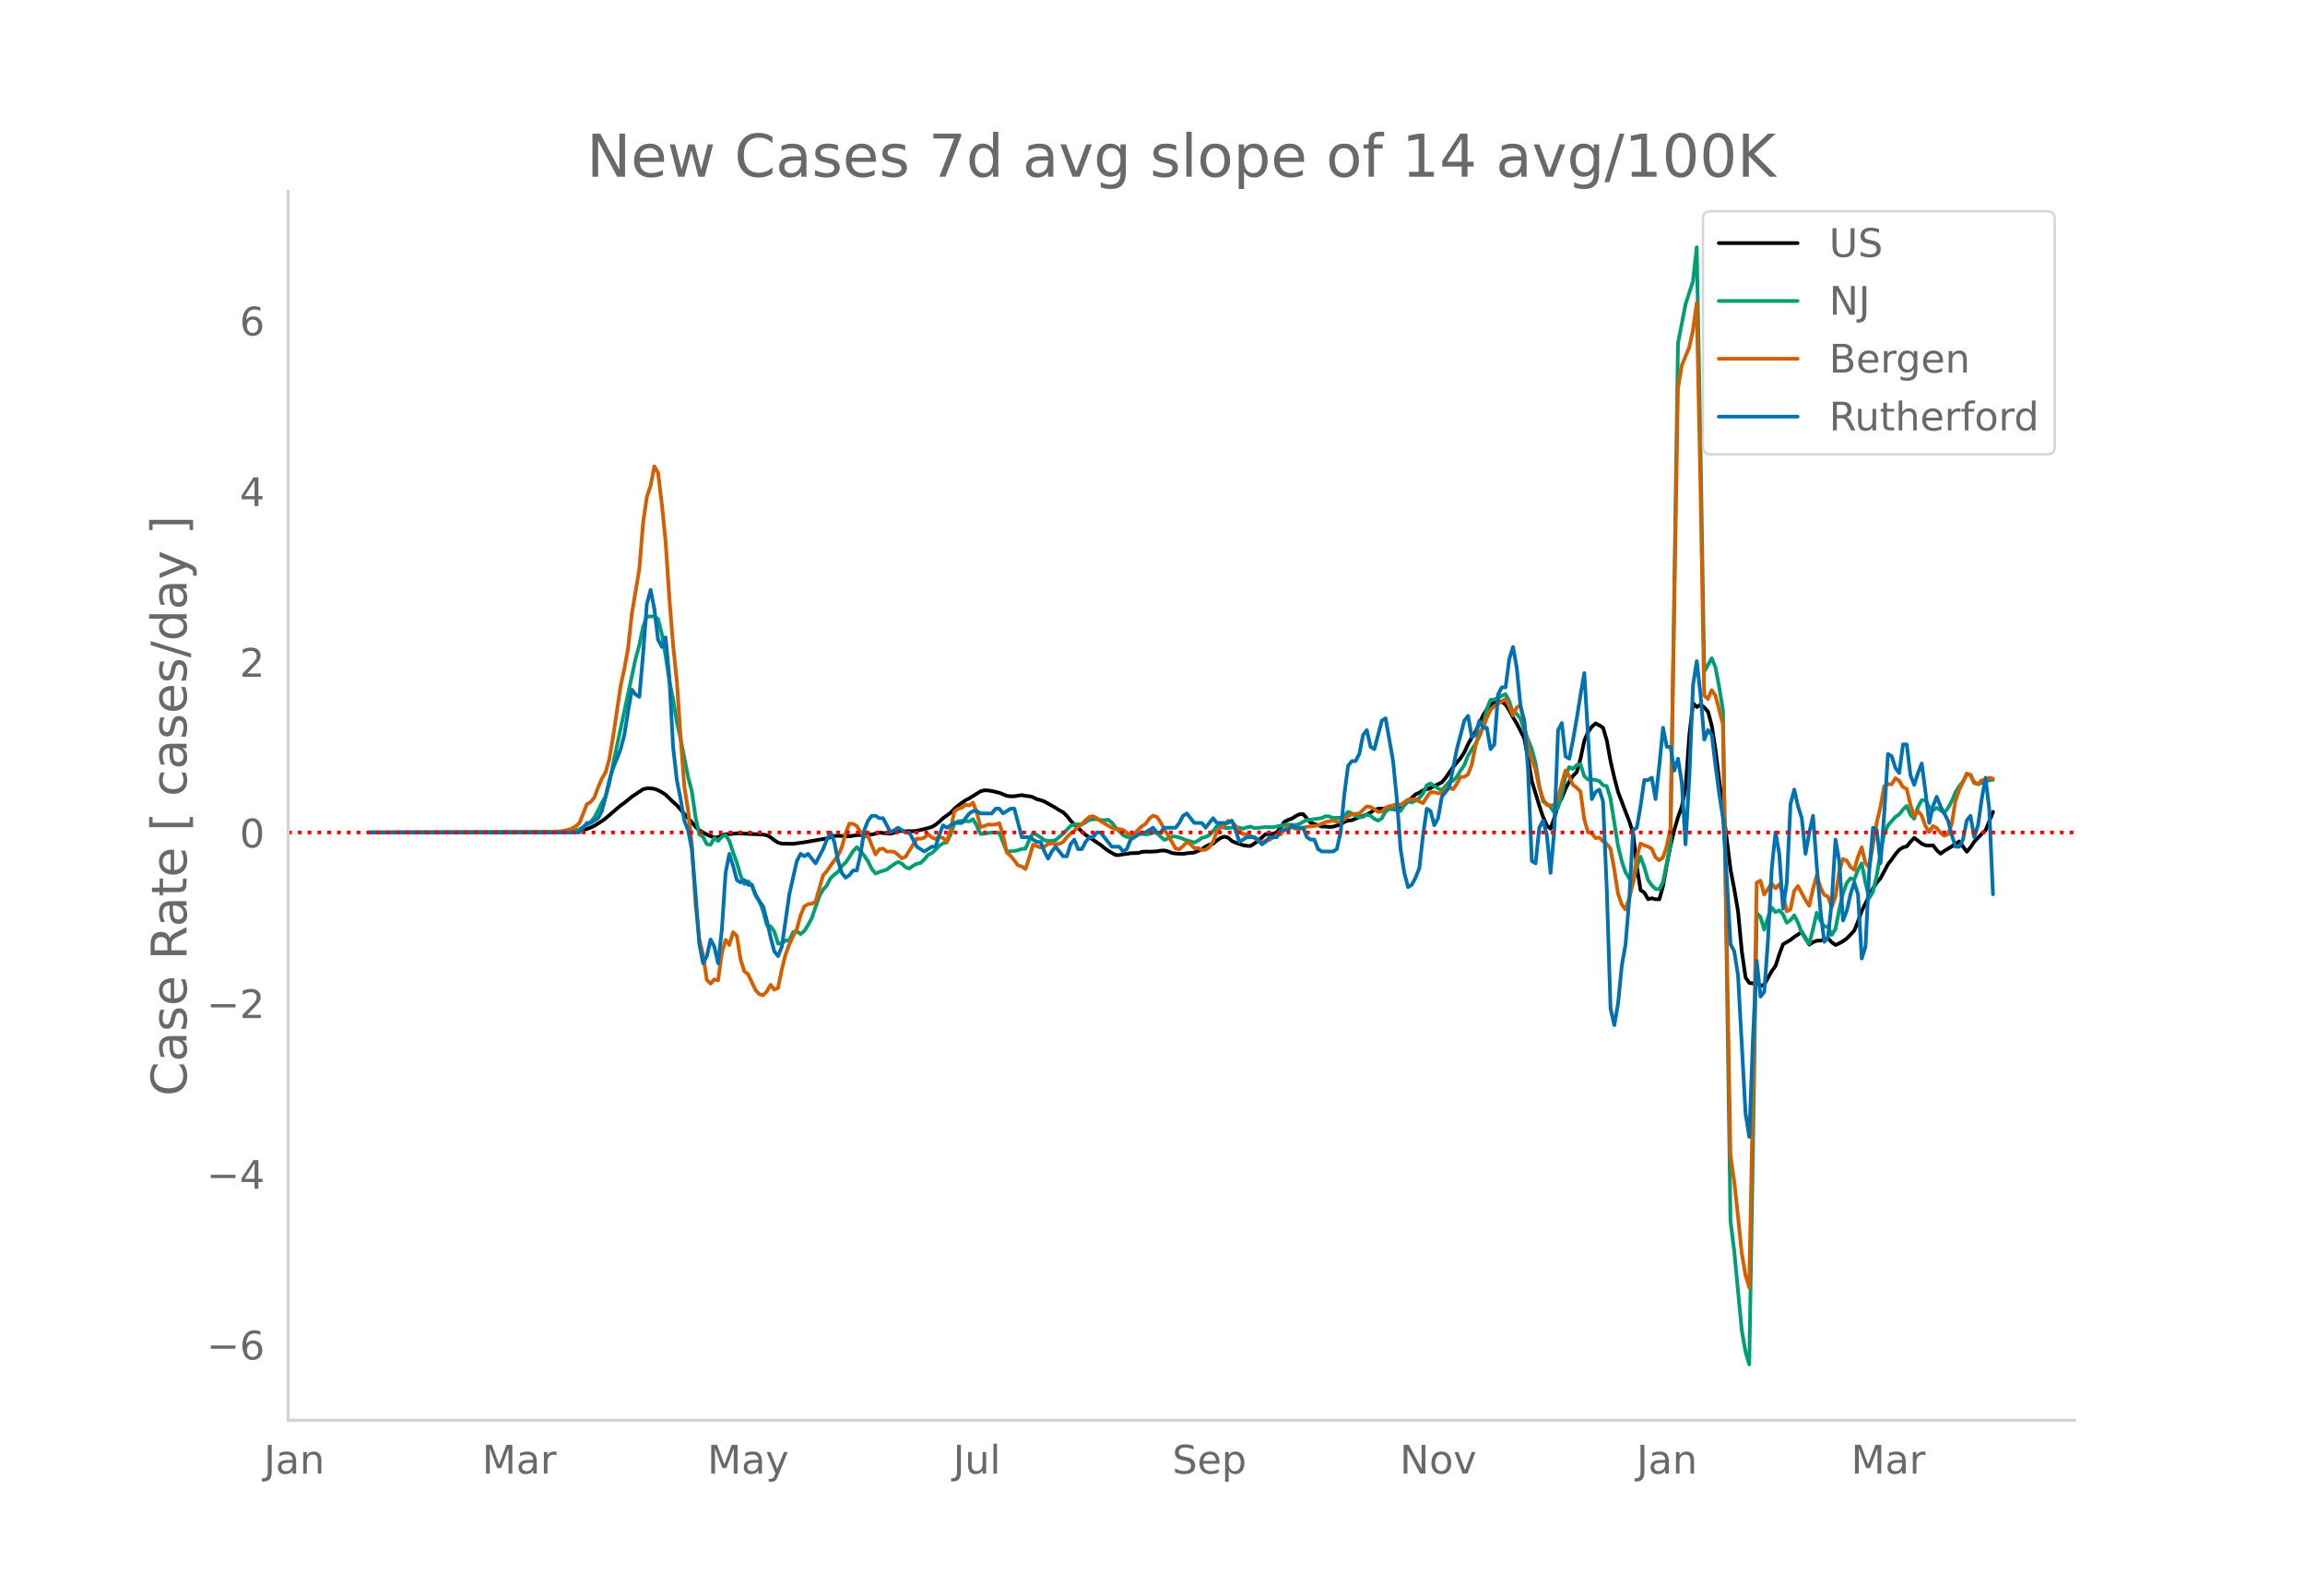 <svg height="864" viewBox="0 0 936 648" width="1248" xmlns="http://www.w3.org/2000/svg" xmlns:xlink="http://www.w3.org/1999/xlink"><defs><style>*{stroke-linecap:butt;stroke-linejoin:round}</style></defs><g id="figure_1"><path d="M0 648h936V0H0z" style="fill:#fff" id="patch_1"/><g id="axes_1"><path d="M117 576.72h725.4V77.76H117z" style="fill:none" id="patch_2"/><path clip-path="url(#pd27bbdd5d8)" d="m149.973 338.045 76.15-.139 7.614-.325 1.523-.177 1.523-.31 1.523-.46 1.523-.578 1.523-.725 3.046-1.897 1.523-1.119 6.092-5.229 1.523-1.062 3.046-2.495 4.569-3.033 1.523-.4 1.523.044 1.523.176 1.523.566 1.523.823 1.523.998 3.046 2.955 1.523 1.327 3.046 3.54 3.046 3.374 1.523 1.848 1.523 1.415 3.046 1.7 1.523.705 1.523.48 1.523-.067 1.523-.726 1.523-.499 1.523-.044 3.046-.325 6.092.258 4.569.263 1.523.263 1.523.84 1.523 1.195 1.523.96 1.523.398 4.569.08 4.569-.612 9.137-1.597 3.046-.997 1.523-.05 4.57.207 3.045-.47 3.046-.125 1.523-.137 1.523.02 3.046-.757 4.57.398 1.522-.392 1.523-.647 1.523-.045 1.523.122 1.523-.086 1.523.053 1.523-.178 3.046-.703 3.046-.845 1.523-.907 1.523-1.256 1.523-1.411 3.046-2.189 1.523-1.585 1.523-1.367 3.046-2.144 1.523-.774 4.57-2.853 1.522-.393 1.523.053 1.523.243 3.046.719 3.046 1.24 1.523.172 1.523-.019 3.046-.46 1.523.319 1.523.144 1.523.405 1.523.803 1.523.365 1.523.554 4.569 2.57 1.523.996 1.523.8 1.523 1.481 1.523 1.942 1.523 1.543 1.523 1.375 1.523 1.546 1.523 1.292 6.092 4.07 1.523 1.277 1.523 1.088 3.046 1.763 1.523.01 1.523-.331 1.523-.128 1.523-.295 3.046-.08 1.523-.442 1.523-.136 1.523.047 3.046-.147 1.523-.28 1.523-.047 1.523.358 1.523.625 1.523.232 3.045.15 1.523-.258 3.046-.3 3.046-1.33 1.523-1.115 1.523-.721 1.523-.388 1.523-1.337 1.523-1.042 1.523-.524 1.523.421 1.523 1.361 1.523.672 3.046 1.04 1.523.26 1.523.026 1.523-.964 1.523-1.134 3.046-2.666 3.046-.166 1.523-.62 1.523-1.93 1.523-2.298 1.523-.79 1.523-.52 1.523-.993 1.523-.769 1.523-.088 3.046 3.501 4.57 1.574 1.522-.003 1.523.155 1.523-.094 3.046-.95 1.523-1.01 1.523-.526 1.523-.144 3.046-1.279 1.523-.453 1.523-.623 1.523-.758 1.523-1.091 1.523-.46 1.523-.074 3.046.156 1.523-.025 1.523.365 1.523-.5 1.523-1.691 3.046-2.68 1.523-1.393 1.523-.704 1.523-.936 3.046-.927 1.523-.857 3.046-1.461 1.523-1.812 3.046-4.403 3.046-3.626 1.523-2.404 1.523-3.274 1.523-2.73 1.523-2.368 3.046-6.596 1.523-2.411 1.523-1.833 1.523-1.11 1.523-.38 1.523.193 1.523 1.205 1.523 2.391 1.523 2.822 1.523 2.522 3.046 6.023 1.523 8.26 1.523 9.083 3.046 10.003 1.523 4.539 1.522 3.423 1.523 1.314 1.523-4.425 1.523-5.339 1.523-2.679 1.523-3.862 1.523-2.875 1.523-2.296 1.523-1.59 1.523-5.505 1.523-7.233 1.523-3.486 1.523-2.109 1.523-1.363 1.523.783 1.523.997 1.523 5.22 1.523 8.43 1.523 6.62 1.523 5.82 3.046 8.02 1.523 3.917 1.523 4.747 1.523 13.562 1.523 9.602 1.523 1.012 1.523 2.658 1.523-.375 1.523.416 1.523-.01 1.523-5.383 1.523-8.816 1.523-7.66 1.523-6.279 1.523-5.26 1.523-4.281 1.523-7.455 1.523-21.429 1.523-13.005 1.523 1.51 1.523-.96 1.523 1.14 1.523 1.758 1.523 5.768 1.523 9.976 1.523 12.444 1.523 11.507 3.046 24.447 1.523 7.966 1.523 8.998 1.523 16.178 1.523 10.612 1.523 2.198 1.523.235 1.523-.751 1.523 1.768 1.523-.65 3.046-5.416 1.523-2.11 1.523-4.703 1.523-4.066 3.046-1.8 1.523-1.193 3.046-1.972 3.046 5.09 1.523-.983 1.523-.59 1.523-.043 1.523-.532 1.523-.341 1.523 1.565 1.523 1.074 1.523-.673 1.523-.888 1.523-1.088 1.523-1.531 1.523-1.69 1.523-3.7 1.523-4.308 4.569-9.129 1.523-2.34 1.523-1.745 3.046-5.741 1.523-1.907 1.523-2.191 1.523-1.742 1.523-.966 1.523-.378 1.522-1.93 1.523-1.53 3.046 2.384 1.523.668 1.523.088 1.523-.115 1.523 1.972 1.523 1.401 1.523-1.1 3.046-1.834 3.046-2.033 3.046 4.179 1.523-1.799 1.523-2.285 3.046-3.193 1.523-1.392 3.046-7.515h0" style="fill:none;stroke:#000;stroke-linecap:round;stroke-width:1.5" id="line2d_1"/><path clip-path="url(#pd27bbdd5d8)" d="m149.973 338.04 76.15-.098 4.568-.227 1.523-.187 1.523-.32 1.523-.474 3.046-1.772 1.523-1.1 1.523-1.927 1.523-2.787 1.523-3.15 1.523-2.579 1.523-5.418 1.523-7.823 9.138-42.716 1.523-5.523 1.523-7.427 1.523-4.138 3.046-.113 1.523 1.152 1.523 6.005 1.523 8.844 1.523 10.066 1.523 7.745 1.523 9.031 1.523 6.939 3.046 15.472 1.523 5.834 1.523 10.564 1.523 6.92 1.523.998 1.523 2.964 1.523.229 1.523-2.771 1.523 1.228 1.523-1.674 1.523-.709 1.523 2.365 1.523 4.64 1.523 4.144 1.523 5.35 1.523 3.367 1.523-1.1 1.523 1.713 1.523 4.112 1.523 2.152 1.523 4.116 1.523 5.699 1.523.51 1.523 2.081 1.523 4.945 1.523-.058 1.523-1.254 1.523.046 1.523-3.434 1.523-.37 1.523 1.186 1.523-1.272 1.523-2.394 1.523-2.86 3.045-8.862 1.523-2.661 1.523-1.716 1.523-2.95 1.523-1.453 1.523-1.133 1.523-2.353 1.523-1.34 1.523-2.219 1.523-2.44 1.523-1.622 1.523 1.529 1.523 1.946 1.523 2.251 1.523 3.114 1.523 1.837 1.523-.643 3.046-.95 1.523-1.196 1.523-1.04 1.523-.883 1.523.689 1.523 1.463 1.523.551 1.523-1.138 1.523-.842 1.523-.273 1.523-1.447 1.523-1.837 1.523-.733 1.523-1.397 1.523-1.57 1.523-1.026 1.523-.354 1.523-3.185 1.523-4.385 1.523-1.043 1.523-.125 3.046.19 1.523-.851 1.523 2.56 1.523 3.394 1.523-.124 3.046-.456 3.046.14 3.046 7.61 3.046-.24 1.523-.332 1.523-.494 1.523-.169 1.523-3.493 1.523-2.815 1.523.749 1.523.995 1.523 1.18 1.523.27 1.523.035 1.523-.342 3.046-2.588 3.046-3.177 1.523-.633 1.523-.034 1.523.154 3.046-1.94 1.523-.218 1.523-.09 1.523.335 1.523.125 1.523-.229 1.523 1.169 1.523 1.968 3.046 3.09 1.523.75 1.523.157 3.046-1.276 1.523-.063 1.523.185 1.523-.184 1.523-.503 1.523.05 1.523 1.522 1.523 1.346 1.523-.601 1.523-.725 1.523-.061 1.523.394 3.045 1.166 3.046.894 1.523-.764 1.523-1.083 1.523-.42 1.523-.683 1.523-1.65 1.523-1.987 1.523-.19 1.523.776 1.523.09 3.046-.252 1.523.114 1.523.406 1.523-.52 1.523-.292 1.523.555 1.523-.018 1.523-.239 1.523-.125 3.046.091 4.57-.997 1.522-.08 3.046.138 1.523-.4 3.046-1.688 1.523-.072 4.57-.673 1.522-.724 1.523.085 1.523.665 1.523-.153 1.523.068 1.523-.94 1.523-1.499 1.523.613 1.523.98 1.523.655 1.523-.24 1.523-.913 1.523.492 1.523 1.242 1.523.744 1.523-.933 1.523-2.721 1.523-1.19 1.523-.233 1.523.404 1.523.762 1.523-2.325 1.523-1.566 1.523.408 1.523-.729 1.523-1.015 1.523-1.841 1.523-3.386 1.523-.737 3.046 2.005 1.523.784 3.046-3.507 1.523-.34 1.523-1.62 1.523-2.549 1.523-2.153 1.523-3.902 1.523-2.54 1.523-2.237 1.523-2.88 1.523-3.985 1.523-7.182 1.523-3.822 1.523-.16 1.523-.574 1.523-.983 1.523-.641 1.523 2.944 1.523 4.703 1.523.335 1.523 2.054 1.523 4.62 1.523 3.694 1.523 3.993 1.523 5.544 1.523 9.3 1.523 6.38 1.522.936 1.523 1.32 1.523 2.22 1.523-1.93 1.523-5.065 1.523-7.897 1.523-3.527 1.523.733 1.523-1.545 1.523-.38 1.523 4.869 1.523 1.391 1.523-.072 1.523.241 1.523.428 1.523 1.686 1.523.38 1.523 4.99 3.046 19.177 1.523 6.31 1.523 4.445 1.523 2.557 1.523 1.852 1.523-6.567 1.523-4.118 1.523 4.154 1.523 5.257 1.523 2.185 1.523 1.523 1.523.143 1.523-2.89 3.046-15.22 3.046-203.525 3.046-15.837 3.046-9.43 1.523-13.781 1.523 80.61 1.523 91.681 3.046-5.42 1.523 3.734 1.523 8.004 1.523 9.523 3.046 207.19 1.523 12.22 3.046 32.07 1.523 8.83 1.523 5.158 1.523-87.99 1.523-95.289 1.523 1.648 1.523 5.116 1.523-5.03 1.523-3.941 1.523 1.863 1.523-.76 1.523 1.614 1.523 3.437 1.523-1.049 1.523-1.978 1.523 2.997 1.523 3.991 1.523 2.66 1.523 1.923 1.523-5.904 1.523-6.682 1.523 3.21 1.523 2.311 1.523.118 1.523 3.32 1.523-2.377 1.523-7.803 1.523-6.598 1.523-4.278 1.523-1.905 1.523.59 1.523-4.045 1.523-2.61 1.523 7.867 1.523 6.206 1.523-2.49 1.523-6.626 1.523-9.023 1.523-8.115 1.523-3.243 3.046-3.465 1.523-1.021 1.523-1.953 1.523-1.46 1.522 3.637 1.523 1.557 1.523-4.751 1.523-2.781 1.523-.034 1.523 2.82 1.523 1.356 1.523-1.011 1.523.922 1.523 1.146 1.523-1.998 1.523-2.761 1.523-3.587 1.523-2.494 1.523-1.915 1.523-2.812 1.523.101 1.523 2.884 1.523.916 1.523-.6 1.523-.176 1.523-.86 1.523-.154h0" style="fill:none;stroke:#009e73;stroke-linecap:round;stroke-width:1.5" id="line2d_2"/><path clip-path="url(#pd27bbdd5d8)" d="m149.973 338.04 67.011-.095 6.092-.133 4.57-.247 3.045-.588 1.523-.53 1.523-.93 1.523-1.233 3.046-7.7 1.523-.872 1.523-1.878 1.523-4.077 1.523-3.585 1.523-2.522 1.523-5.462 1.523-8.97 3.046-20.578 1.523-6.998 1.523-8.478 1.523-13.958 3.046-18.226 1.523-18.624 1.523-10.564 1.523-4.57 1.523-7.852 1.523 2.617 1.523 12.745 1.523 15.077 1.523 22.93 1.523 19.23 1.523 14.585 1.523 22.758 1.523 20.065 1.523 9.71 1.523 13.75 1.523 24.542 1.523 13.977 1.523 6.449 1.523 10.07 1.523 1.536 1.523-1.706 1.523.379 1.523-10.943 1.523-5.52 1.523 2.087 1.523-5.177 1.523 1.46 1.523 9.615 1.523 4.818 1.523 1.137 3.046 6.506 1.523 1.63 1.523.437 1.523-1.517 1.523-2.712 1.523 1.972 1.523-.74 1.523-7.548 1.523-6.03 1.523-4.116 1.523-3.3 1.523-2.826 1.523-5.614 1.523-3.66 1.523-.892 1.523-.19 1.523-.777 3.045-10.753 1.523-1.67 1.523-2.275 3.046-4.078 1.523-3.394 1.523-5.576 1.523-3.964 1.523.057 1.523.91 1.523 2.485 1.523 1.84 1.523-.285 3.046 7.491 1.523-2.124 1.523-.284 1.523 1.232 1.523-.038 1.523.152 1.523 1.195 1.523 1.441 1.523-.645 4.57-7.34 1.522.02 1.523-.417 1.523-1.442 1.523 1.328 1.523.607 1.523-.816 1.523.455 1.523 1.423 1.523-4.59 1.523-7.624 1.523-1.119 1.523-.398 1.523-1.176 1.523.228 1.523-1.12 1.523 4.06 1.523 5.84 1.523-.36 1.523-.664 1.523.095 1.523-.114 1.523-.512 1.523 4.855 1.523 7.018 1.523 1.384 1.523 1.82 1.523 2.05 1.523.473 1.523 1.043 1.523-4.646 1.523-5.273 3.046 1.138 1.523-.341 1.523-1.024 1.523-.398 1.523.379 1.523-.057 1.523-.797 1.523-1.877 1.523-1.555 1.523-1.1 1.523-1.67 1.523-1.023 1.523-1.612 1.523-1.328 1.523-.285 1.523.778 1.523 1.195 4.569 2.693 1.523.569 1.523-.019 1.523.322 3.046 2.2 1.523-.569 1.523-1.63 1.523-1.423 1.523-.986 1.523-2.143 1.523-1.233 1.523.474 1.523 2.124 1.523 2.997 1.523 2.37 3.046 5.33 1.523.398 1.522-1.29 1.523-1.63 1.523.777 1.523 1.65 1.523-.038 1.523.74 1.523-.02 1.523-1.024 1.523-2.294 1.523-3.926 1.523-1.707 1.523-.872 1.523-1.935 1.523.247 1.523 1.706 1.523 2.106 1.523 1.346 1.523.02 1.523.644 1.523.853 1.523 1.176 1.523.588 1.523-.664 1.523-.246 3.046-2.03 1.523-.208 1.523-1.935 1.523-1.479 3.046 1.005 1.523.171 3.046-.872 3.046-.36 1.523-.266 3.046-1.309 3.046-.607 1.523.455 1.523.19 3.046-2.465 1.523-.645 1.523-.285 1.523-.151 3.046-2.845 1.523.227 1.523.854 1.523 1.1 1.523-.02 1.523-1.63 1.523-.588 1.523-.342 1.523-.512 1.523.323 3.046-2.181 3.046-.114 1.523.891 1.523.664 1.523-2.446 1.523-2.03 1.523.076 1.523.398 1.523-.018 1.523-1.821 1.523-.607 1.523.815 1.523-2.143 1.523-2.882 1.523-.02 1.523-.948 1.523-3.944 1.523-7.606 1.523-5.5 1.523-1.687 1.523-4.21 1.523-3.244 1.523-1.555 4.569-2.902 1.523 3.035 1.523 3.66 1.523-3.319 1.523-.796 1.523 7.055 1.523 9.862 1.523 4.95 1.523 4.134 1.523 7.245 1.523 4.78 1.522 2.389 1.523.208 1.523-.17 1.523-2.428 1.523-6.145 1.523-5.443 1.523 2.295 1.523 3.566 1.523 1.119 1.523 1.574 1.523 11.113 1.523 5.425 1.523.398 1.523 1.953 1.523-.19 1.523 1.442 1.523 1.119 1.523 1.896 1.523 8.307 1.523 9.9 1.523 4.438 1.523 2.086 1.523-4.532 1.523-6.202 1.523-10.298 1.523-5.747 1.523.74 1.523.493 1.523.853 1.523 3.49 1.523 1.214 1.523-1.1 1.523-4.514 1.523-7.358 3.046-178.692 1.523-9.199 3.046-7.396 1.523-7.017 1.523-11.02 1.523 73.681 1.523 85.648 1.523 1.48 1.523-3.623 1.523 2.238 3.046 11.72 3.046 174.937 1.523 10.602 1.523 13.958 1.523 15.097 1.523 8.933 1.523 5.082 1.523-77.568 1.523-86.786 1.523-.815 1.523 5.651 3.046-4.532 1.523 1.991 1.523-1.593 1.523 3.622 1.523 7.302 1.523-.74 1.523-7.529 1.523-1.991 3.046 5.69 1.523 2.332 1.523-6.695 1.523-5.632 1.523 4.798 1.523 3.091 1.523.664 1.523 4.362 1.523-4.305 1.523-10.26 1.523-5.064 1.523.664 1.523 2.56 1.523 1.233 1.523-5.235 1.523-3.926 1.523 6.316 1.523 1.859 3.046-18.15 1.523-6.43 1.523-8.401 1.523-.873 1.523.095 1.523-2.484 1.523 1.043 1.523 2.56 1.523.683 1.522 6.486 1.523 4.647 1.523-2.049 1.523 1.783 1.523 4.21 1.523 2.504 1.523-2.447 1.523.797 1.523 1.915 1.523 1.214 1.523-.569 1.523-4.115 1.523-9.37 1.523-4.513 1.523-3.091 1.523-3.604 1.523.55 1.523 3.395 1.523.303 1.523-1.517 1.523.209 1.523-1.214 1.523.322h0" style="fill:none;stroke:#d55e00;stroke-linecap:round;stroke-width:1.5" id="line2d_3"/><path clip-path="url(#pd27bbdd5d8)" d="M149.973 338.04h85.287l3.046-3.864h1.523l3.046-1.932 1.523-2.898 1.523-5.796 1.523-6.761 1.523-4.83 3.046-7.727 1.523-5.796 1.523-9.66 1.523-8.693 1.523 1.932 1.523.966 1.523-17.387 1.523-20.285 1.523-5.795 1.523 7.727 1.523 12.557 1.523 2.898 1.523-3.864 1.523 16.421 1.523 28.013 1.523 13.523 1.523 7.727 1.523 8.694 1.523 3.863 1.523 7.728 1.523 18.353 1.523 20.285 1.523 7.727 1.523-2.898 1.523-6.761 1.523 2.897 1.523 6.762 1.523-13.523 1.523-23.183 1.523-7.727 1.523 4.83 1.523 5.795 1.523.966 1.523-.966 1.523 1.932h1.523l1.523 3.864 1.523 2.898 1.523 1.932 1.523 5.795 1.523 6.762 1.523 5.795 1.523 1.932 1.523-3.864 3.046-21.25 3.046-13.523 1.523-2.898 1.523.966 1.523-.966 3.046 3.864 3.045-5.796 1.523-3.864 1.523-2.898 1.523 3.864 1.523 7.728 1.523 4.83 1.523 1.931 1.523-.966 1.523-1.932h1.523l1.523-6.761 1.523-9.66 1.523-3.863 1.523-1.932h1.523l1.523.966h1.523l3.046 5.795 3.046-1.931 3.046 1.931h1.523l3.046 5.796 3.046 1.932 3.046-1.932h1.523l1.523-4.83 1.523-3.863 1.523.966 3.046-1.932h3.046l3.046-3.864 1.523-.966h1.523l1.523.966h4.569l1.523-1.932h1.523l1.523 1.932 3.046-1.932h1.523l3.046 11.591h3.046l3.046 1.932h1.523l1.523 3.864 1.523 2.898 1.523-2.898 1.523-1.932 3.046 3.864h1.523l1.523-4.83 1.523-1.932 1.523 3.864h1.523l1.523-2.898 1.523-1.932h1.523l1.523-1.932h1.523l4.569 5.796h3.046l1.523 1.932 1.523-.966 1.523-3.864 4.569-2.898h1.523l3.046-1.931 1.523 1.931h1.523l1.523-1.931h4.569l1.523-1.932 1.522-2.898 1.523-.966 3.046 3.864h3.046l1.523 1.932 3.046-3.864 1.523 1.932h4.57l1.522-.966 1.523 3.863 1.523 4.83 3.046-1.932h3.046l1.523.966 1.523 1.932 1.523-.966 1.523-1.932h3.046l1.523-2.898h3.046l1.523-1.931 1.523.966h3.046l1.523 3.863 1.523.966h1.523l1.523 3.864 1.523.966h4.57l1.522-.966 1.523-6.762 1.523-15.455 1.523-11.59 1.523-1.933h1.523l1.523-2.898 1.523-7.727 1.523-1.932 1.523 6.762 1.523.966 3.046-11.592 1.523-.966 3.046 17.387 1.523 15.455 1.523 20.285 1.523 9.66 1.523 5.795 1.523-.966 1.523-2.898 1.523-3.863 1.523-13.524 1.523-10.625 1.523.966 1.523 5.796 1.523-2.898 1.523-8.694 3.046-3.863 3.046-15.455 3.046-11.592 1.523-1.932 1.523 8.694 1.523-.966 1.523-5.796 1.523 2.898h1.523l1.523 8.694 1.523-1.932 1.523-20.285 1.523-2.898h1.523l1.523-11.591 1.523-4.83 1.523 8.694 1.523 15.455 1.523 5.795 1.523 20.285 1.523 36.706 1.523.966 1.523-14.49 1.523-2.897 1.522 5.795 1.523 15.455 1.523-17.387 1.523-40.569 1.523-2.898 1.523 13.523 1.523.966 1.523-7.727 1.523-8.694 1.523-9.659 1.523-8.693 3.046 51.194 1.523-2.898 1.523-.965 1.523 4.83 1.523 35.739 1.523 48.297 1.523 6.761 1.523-8.693 1.523-15.455 1.523-8.693 1.523-18.353 1.523-28.013 1.523-.965 1.523-8.694 1.523-10.625h1.523l1.523-.966 1.523 8.693 1.523-13.523 1.523-15.455 1.523 7.728h1.523l1.523 9.659 1.523-4.83 1.523 9.66 1.523 25.114 1.523-27.046 1.523-37.672 1.523-9.66 1.523 13.524 1.523 18.353 1.523-3.864 1.523 1.932 1.523 12.557 1.523 11.591 1.523 9.66 1.523 24.148 1.523 27.047 1.523 2.897 1.523 9.66 3.046 56.024 1.523 9.66 1.523-40.57 1.523-30.91 1.523 14.49 1.523-1.933 1.523-21.25 1.523-28.978 1.523-14.49 1.523 8.694 1.523 22.216 1.523-10.625 1.523-31.876 1.523-5.795 1.523 6.761 1.523 4.83 1.523 14.489 1.523-8.694 1.523-6.761 1.523 20.285 1.523 18.352 1.523 12.558 1.523-1.932 1.523-14.49 1.523-25.114 1.523 8.694 1.523 24.148 1.523-3.864 1.523-6.761 1.523-4.83 1.523 4.83 1.523 26.08 1.523-4.83 1.523-30.91 1.523-17.386 1.523.965 1.523 13.524 1.523-20.285 1.523-24.149 1.523.966 1.523 4.83 1.523 1.932 1.523-11.591h1.523l1.522 12.557 1.523 3.864 1.523-4.83 1.523-3.864 1.523 11.591 1.523 12.558 1.523-6.762 1.523-3.864 1.523 3.864 3.046 5.796 1.523 5.795 1.523 4.83h1.523l1.523-2.898 1.523-7.727 1.523-1.932 1.523 8.693 1.523-4.83 1.523-10.625 1.523-8.693 1.523 12.557 1.523 34.774h0" style="fill:none;stroke:#0072b2;stroke-linecap:round;stroke-width:1.5" id="line2d_4"/><path clip-path="url(#pd27bbdd5d8)" d="M117 338.04h725.4" style="fill:none;stroke:red;stroke-dasharray:1.5,2.475;stroke-dashoffset:0;stroke-width:1.5" id="line2d_5"/><path d="M117 576.72V77.76" style="fill:none;stroke:#d3d3d3;stroke-linecap:square;stroke-linejoin:miter;stroke-width:1.25" id="patch_3"/><path d="M117 576.72h725.4" style="fill:none;stroke:#d3d3d3;stroke-linecap:square;stroke-linejoin:miter;stroke-width:1.25" id="patch_4"/><g id="matplotlib.axis_1"><g id="xtick_1"><g style="fill:#696969" transform="matrix(.16 0 0 -.16 107.18 598.378)" id="text_1"><defs><path d="M9.813 72.906h9.859V5.078q0-13.187-5-19.14-5-5.954-16.094-5.954h-3.75v8.297h3.078q6.531 0 9.219 3.672Q9.813-4.39 9.813 5.078z" id="DejaVuSans-74"/><path d="M34.281 27.484q-10.89 0-15.093-2.484-4.204-2.484-4.204-8.5 0-4.781 3.157-7.594 3.156-2.797 8.562-2.797 7.485 0 12 5.297 4.516 5.297 4.516 14.078v2zm17.922 3.72V0H43.22v8.297Q40.14 3.328 35.547.953q-4.594-2.375-11.234-2.375-8.391 0-13.36 4.719Q6 8.016 6 15.922q0 9.219 6.172 13.906 6.187 4.688 18.437 4.688h12.61v.89q0 6.203-4.078 9.594-4.078 3.39-11.453 3.39-4.688 0-9.141-1.124-4.438-1.125-8.531-3.375v8.312q4.921 1.906 9.562 2.844 4.64.953 9.031.953 11.875 0 17.735-6.156 5.86-6.14 5.86-18.64z" id="DejaVuSans-97"/><path d="M54.89 33.016V0h-8.984v32.719q0 7.765-3.031 11.61-3.031 3.858-9.078 3.858-7.281 0-11.484-4.64-4.204-4.625-4.204-12.64V0H9.08v54.688h9.03v-8.5q3.235 4.937 7.594 7.374Q30.078 56 35.797 56q9.422 0 14.25-5.828 4.844-5.828 4.844-17.156z" id="DejaVuSans-110"/></defs><use xlink:href="#DejaVuSans-74"/><use x="29.492" xlink:href="#DejaVuSans-97"/><use x="90.771" xlink:href="#DejaVuSans-110"/></g></g><g id="xtick_2"><g style="fill:#696969" transform="matrix(.16 0 0 -.16 195.799 598.378)" id="text_2"><defs><path d="M9.813 72.906h14.703l18.593-49.61 18.703 49.61h14.704V0H66.89v64.016l-18.797-50h-9.907l-18.796 50V0H9.813z" id="DejaVuSans-77"/><path d="M41.11 46.297q-1.516.875-3.297 1.281Q36.03 48 33.89 48q-7.625 0-11.703-4.953-4.079-4.953-4.079-14.234V0H9.08v54.688h9.03v-8.5q2.844 4.984 7.375 7.39Q30.031 56 36.531 56q.922 0 2.047-.125 1.125-.11 2.484-.36z" id="DejaVuSans-114"/></defs><use xlink:href="#DejaVuSans-77"/><use x="86.279" xlink:href="#DejaVuSans-97"/><use x="147.559" xlink:href="#DejaVuSans-114"/></g></g><g id="xtick_3"><g style="fill:#696969" transform="matrix(.16 0 0 -.16 287.255 598.378)" id="text_3"><defs><path d="M32.172-5.078q-3.797-9.766-7.422-12.735-3.61-2.984-9.656-2.984H7.906v7.516h5.282q3.703 0 5.75 1.765Q21-9.766 23.483-3.219l1.61 4.094-22.11 53.813H12.5l17.094-42.766 17.093 42.766h9.516z" id="DejaVuSans-121"/></defs><use xlink:href="#DejaVuSans-77"/><use x="86.279" xlink:href="#DejaVuSans-97"/><use x="147.559" xlink:href="#DejaVuSans-121"/></g></g><g id="xtick_4"><g style="fill:#696969" transform="matrix(.16 0 0 -.16 387.045 598.378)" id="text_4"><defs><path d="M8.5 21.578v33.11h8.984V21.922q0-7.766 3.016-11.656 3.031-3.875 9.094-3.875 7.265 0 11.484 4.64 4.234 4.64 4.234 12.656v31h8.985V0h-8.984v8.406Q42.047 3.422 37.718 1q-4.313-2.422-10.032-2.422-9.421 0-14.312 5.86Q8.5 10.296 8.5 21.578zM31.11 56z" id="DejaVuSans-117"/><path d="M9.422 75.984h8.984V0H9.422z" id="DejaVuSans-108"/></defs><use xlink:href="#DejaVuSans-74"/><use x="29.492" xlink:href="#DejaVuSans-117"/><use x="92.871" xlink:href="#DejaVuSans-108"/></g></g><g id="xtick_5"><g style="fill:#696969" transform="matrix(.16 0 0 -.16 476.042 598.378)" id="text_5"><defs><path d="M53.516 70.516V60.89q-5.61 2.687-10.594 4-4.984 1.328-9.625 1.328-8.047 0-12.422-3.125t-4.375-8.89q0-4.845 2.906-7.313 2.907-2.453 11.016-3.97l5.953-1.218q11.031-2.11 16.281-7.406 5.25-5.297 5.25-14.172 0-10.61-7.11-16.078-7.093-5.469-20.812-5.469-5.172 0-11.015 1.172Q13.14.922 6.89 3.219v10.156q6-3.36 11.765-5.078 5.766-1.703 11.328-1.703 8.438 0 13.032 3.312 4.593 3.328 4.593 9.485 0 5.359-3.297 8.39-3.296 3.032-10.812 4.547L27.484 33.5q-11.03 2.188-15.968 6.875-4.922 4.688-4.922 13.047 0 9.672 6.812 15.234 6.813 5.563 18.766 5.563 5.14 0 10.453-.938 5.328-.922 10.89-2.765z" id="DejaVuSans-83"/><path d="M56.203 29.594v-4.39H14.891q.593-9.282 5.593-14.142 5-4.859 13.938-4.859 5.172 0 10.031 1.266 4.86 1.265 9.656 3.812v-8.5Q49.266.734 44.187-.344 39.11-1.422 33.892-1.422q-13.094 0-20.735 7.61-7.64 7.625-7.64 20.625 0 13.421 7.25 21.296Q20.016 56 32.328 56q11.031 0 17.453-7.11 6.422-7.093 6.422-19.296zm-8.984 2.64q-.094 7.36-4.125 11.75-4.032 4.407-10.672 4.407-7.516 0-12.031-4.25-4.516-4.25-5.203-11.97z" id="DejaVuSans-101"/><path d="M18.11 8.203v-29H9.077v75.484h9.031v-8.296q2.844 4.875 7.157 7.234Q29.594 56 35.594 56q9.968 0 16.187-7.906 6.235-7.907 6.235-20.797T51.78 6.484q-6.218-7.906-16.187-7.906-6 0-10.328 2.375-4.313 2.375-7.157 7.25zm30.578 19.094q0 9.906-4.079 15.547-4.078 5.64-11.203 5.64-7.14 0-11.218-5.64-4.079-5.64-4.079-15.547 0-9.906 4.078-15.547 4.079-5.64 11.22-5.64 7.124 0 11.202 5.64t4.078 15.547z" id="DejaVuSans-112"/></defs><use xlink:href="#DejaVuSans-83"/><use x="63.477" xlink:href="#DejaVuSans-101"/><use x="125" xlink:href="#DejaVuSans-112"/></g></g><g id="xtick_6"><g style="fill:#696969" transform="matrix(.16 0 0 -.16 568.41 598.378)" id="text_6"><defs><path d="M9.813 72.906h13.28l32.329-60.984v60.984h9.562V0h-13.28L19.39 60.984V0H9.813z" id="DejaVuSans-78"/><path d="M30.61 48.39q-7.22 0-11.422-5.64-4.204-5.64-4.204-15.453 0-9.813 4.172-15.453 4.188-5.64 11.453-5.64 7.188 0 11.375 5.655 4.203 5.672 4.203 15.438 0 9.719-4.203 15.406-4.187 5.688-11.375 5.688zm0 7.61q11.718 0 18.406-7.625 6.703-7.61 6.703-21.078 0-13.422-6.703-21.078-6.688-7.64-18.407-7.64-11.765 0-18.437 7.64-6.656 7.656-6.656 21.078 0 13.469 6.656 21.078Q18.844 56 30.609 56z" id="DejaVuSans-111"/><path d="M2.984 54.688H12.5L29.594 8.797l17.093 45.89h9.516L35.687 0H23.485z" id="DejaVuSans-118"/></defs><use xlink:href="#DejaVuSans-78"/><use x="74.805" xlink:href="#DejaVuSans-111"/><use x="135.986" xlink:href="#DejaVuSans-118"/></g></g><g id="xtick_7"><g style="fill:#696969" transform="matrix(.16 0 0 -.16 664.595 598.378)" id="text_7"><use xlink:href="#DejaVuSans-74"/><use x="29.492" xlink:href="#DejaVuSans-97"/><use x="90.771" xlink:href="#DejaVuSans-110"/></g></g><g id="xtick_8"><g style="fill:#696969" transform="matrix(.16 0 0 -.16 751.69 598.378)" id="text_8"><use xlink:href="#DejaVuSans-77"/><use x="86.279" xlink:href="#DejaVuSans-97"/><use x="147.559" xlink:href="#DejaVuSans-114"/></g></g></g><g id="matplotlib.axis_2"><g id="ytick_1"><g style="fill:#696969" transform="matrix(.16 0 0 -.16 83.912 552.03)" id="text_9"><defs><path d="M10.594 35.5h62.593v-8.297H10.594z" id="DejaVuSans-8722"/><path d="M33.016 40.375q-6.641 0-10.532-4.547-3.875-4.531-3.875-12.437 0-7.86 3.875-12.438 3.891-4.562 10.532-4.562 6.64 0 10.515 4.562 3.875 4.578 3.875 12.438 0 7.906-3.875 12.437-3.875 4.547-10.515 4.547zm19.578 30.922v-8.984q-3.719 1.75-7.5 2.671-3.782.938-7.5.938-9.766 0-14.922-6.594-5.14-6.594-5.875-19.922 2.875 4.25 7.219 6.516 4.359 2.266 9.578 2.266 10.984 0 17.36-6.672 6.374-6.657 6.374-18.125 0-11.235-6.64-18.032-6.641-6.78-17.672-6.78-12.657 0-19.344 9.687-6.688 9.703-6.688 28.109 0 17.281 8.204 27.563 8.203 10.28 22.015 10.28 3.719 0 7.5-.734t7.89-2.187z" id="DejaVuSans-54"/></defs><use xlink:href="#DejaVuSans-8722"/><use x="83.789" xlink:href="#DejaVuSans-54"/></g></g><g id="ytick_2"><g style="fill:#696969" transform="matrix(.16 0 0 -.16 83.912 482.726)" id="text_10"><defs><path d="M37.797 64.313 12.89 25.39h24.906zm-2.594 8.593H47.61V25.391h10.407v-8.203H47.609V0h-9.812v17.188H4.89v9.515z" id="DejaVuSans-52"/></defs><use xlink:href="#DejaVuSans-8722"/><use x="83.789" xlink:href="#DejaVuSans-52"/></g></g><g id="ytick_3"><g style="fill:#696969" transform="matrix(.16 0 0 -.16 83.912 413.422)" id="text_11"><defs><path d="M19.188 8.297h34.421V0H7.33v8.297q5.609 5.812 15.296 15.594 9.703 9.797 12.188 12.64 4.734 5.313 6.609 9 1.89 3.688 1.89 7.25 0 5.813-4.078 9.469-4.078 3.672-10.625 3.672-4.64 0-9.797-1.61-5.14-1.609-11-4.89v9.969Q13.767 71.78 18.938 73q5.188 1.219 9.485 1.219 11.328 0 18.062-5.672 6.735-5.656 6.735-15.125 0-4.5-1.688-8.531-1.672-4.016-6.125-9.485-1.218-1.422-7.765-8.187-6.532-6.766-18.453-18.922z" id="DejaVuSans-50"/></defs><use xlink:href="#DejaVuSans-8722"/><use x="83.789" xlink:href="#DejaVuSans-50"/></g></g><g id="ytick_4"><g style="fill:#696969" transform="matrix(.16 0 0 -.16 97.32 344.118)" id="text_12"><defs><path d="M31.781 66.406q-7.61 0-11.453-7.5Q16.5 51.422 16.5 36.375q0-14.984 3.828-22.484 3.844-7.5 11.453-7.5 7.672 0 11.5 7.5 3.844 7.5 3.844 22.484 0 15.047-3.844 22.531-3.828 7.5-11.5 7.5zm0 7.813q12.266 0 18.735-9.703 6.468-9.688 6.468-28.141 0-18.406-6.468-28.11-6.47-9.687-18.735-9.687-12.25 0-18.718 9.688-6.47 9.703-6.47 28.109 0 18.453 6.47 28.14Q19.53 74.22 31.78 74.22z" id="DejaVuSans-48"/></defs><use xlink:href="#DejaVuSans-48"/></g></g><g id="ytick_5"><use xlink:href="#DejaVuSans-50" style="fill:#696969" transform="matrix(.16 0 0 -.16 97.32 274.814)" id="text_13"/></g><g id="ytick_6"><use xlink:href="#DejaVuSans-52" style="fill:#696969" transform="matrix(.16 0 0 -.16 97.32 205.51)" id="text_14"/></g><g id="ytick_7"><use xlink:href="#DejaVuSans-54" style="fill:#696969" transform="matrix(.16 0 0 -.16 97.32 136.206)" id="text_15"/></g><g style="fill:#696969" transform="matrix(0 -.2 -.2 0 75.753 445.117)" id="text_16"><defs><path d="M64.406 67.281v-10.39q-4.984 4.64-10.625 6.922-5.64 2.296-11.984 2.296-12.5 0-19.14-7.64-6.641-7.64-6.641-22.094 0-14.406 6.64-22.047 6.64-7.64 19.14-7.64 6.345 0 11.985 2.296 5.64 2.297 10.625 6.938V5.609Q59.234 2.094 53.437.33q-5.78-1.75-12.218-1.75-16.563 0-26.094 10.124-9.516 10.14-9.516 27.672 0 17.578 9.516 27.703 9.531 10.14 26.094 10.14 6.531 0 12.312-1.734 5.797-1.734 10.875-5.203z" id="DejaVuSans-67"/><path d="M44.281 53.078v-8.5q-3.797 1.953-7.906 2.922-4.094.984-8.5.984-6.688 0-10.031-2.047-3.344-2.046-3.344-6.156 0-3.125 2.39-4.906 2.391-1.781 9.626-3.39l3.078-.688q9.562-2.047 13.593-5.781 4.032-3.735 4.032-10.422 0-7.625-6.032-12.078-6.03-4.438-16.578-4.438-4.39 0-9.156.86Q10.688.296 5.422 2v9.281q4.984-2.594 9.812-3.89 4.829-1.282 9.579-1.282 6.343 0 9.75 2.172 3.421 2.172 3.421 6.125 0 3.656-2.468 5.61-2.453 1.953-10.813 3.765l-3.125.735q-8.344 1.75-12.062 5.39-3.704 3.64-3.704 9.985 0 7.718 5.47 11.906Q16.75 56 26.811 56q4.97 0 9.36-.734 4.406-.72 8.11-2.188z" id="DejaVuSans-115"/><path d="M44.39 34.188q3.172-1.079 6.172-4.594 3-3.516 6.032-9.672L66.609 0H56l-9.313 18.703q-3.624 7.328-7.015 9.719-3.39 2.39-9.25 2.39h-10.75V0h-9.86v72.906h22.266q12.5 0 18.656-5.234 6.157-5.219 6.157-15.766 0-6.89-3.203-11.437-3.204-4.532-9.297-6.282zM19.673 64.797V38.922h12.406q7.125 0 10.766 3.297 3.64 3.297 3.64 9.687 0 6.39-3.64 9.64-3.64 3.25-10.766 3.25z" id="DejaVuSans-82"/><path d="M18.313 70.219V54.688h18.5v-6.985h-18.5V18.016q0-6.688 1.828-8.594 1.828-1.906 7.453-1.906h9.218V0h-9.218q-10.407 0-14.36 3.875-3.953 3.89-3.953 14.14v29.688H2.687v6.984h6.594V70.22z" id="DejaVuSans-116"/><path d="M8.594 75.984h20.703V69H17.578V-6.203h11.719v-6.984H8.594z" id="DejaVuSans-91"/><path d="M48.781 52.594v-8.407q-3.812 2.11-7.64 3.157-3.828 1.047-7.735 1.047-8.75 0-13.593-5.547-4.829-5.532-4.829-15.547 0-10.016 4.829-15.563 4.843-5.53 13.593-5.53 3.907 0 7.735 1.046 3.828 1.047 7.64 3.156V2.094Q45.016.344 40.984-.531q-4.015-.89-8.562-.89-12.36 0-19.64 7.765-7.266 7.765-7.266 20.953 0 13.375 7.343 21.031Q20.22 56 33.016 56q4.14 0 8.093-.86 3.953-.843 7.672-2.546z" id="DejaVuSans-99"/><path d="M25.39 72.906h8.297L8.297-9.28H0z" id="DejaVuSans-47"/><path d="M45.406 46.39v29.594h8.985V0h-8.985v8.203Q42.578 3.328 38.25.953q-4.313-2.375-10.375-2.375-9.906 0-16.14 7.906-6.22 7.922-6.22 20.813 0 12.89 6.22 20.797Q17.968 56 27.874 56q6.063 0 10.375-2.375 4.328-2.36 7.156-7.234zm-30.61-19.093q0-9.906 4.079-15.547 4.078-5.64 11.203-5.64 7.125 0 11.219 5.64 4.11 5.64 4.11 15.547 0 9.906-4.11 15.547-4.094 5.64-11.219 5.64-7.125 0-11.203-5.64-4.078-5.64-4.078-15.547z" id="DejaVuSans-100"/><path d="M30.422 75.984v-89.171H9.719v6.984H21.39V69H9.719v6.984z" id="DejaVuSans-93"/></defs><use xlink:href="#DejaVuSans-67"/><use x="69.824" xlink:href="#DejaVuSans-97"/><use x="131.104" xlink:href="#DejaVuSans-115"/><use x="183.203" xlink:href="#DejaVuSans-101"/><use x="244.727" xlink:href="#DejaVuSans-32"/><use x="276.514" xlink:href="#DejaVuSans-82"/><use x="343.746" xlink:href="#DejaVuSans-97"/><use x="405.025" xlink:href="#DejaVuSans-116"/><use x="444.234" xlink:href="#DejaVuSans-101"/><use x="505.758" xlink:href="#DejaVuSans-32"/><use x="537.545" xlink:href="#DejaVuSans-91"/><use x="576.559" xlink:href="#DejaVuSans-32"/><use x="608.346" xlink:href="#DejaVuSans-99"/><use x="663.326" xlink:href="#DejaVuSans-97"/><use x="724.605" xlink:href="#DejaVuSans-115"/><use x="776.705" xlink:href="#DejaVuSans-101"/><use x="838.229" xlink:href="#DejaVuSans-115"/><use x="890.328" xlink:href="#DejaVuSans-47"/><use x="924.02" xlink:href="#DejaVuSans-100"/><use x="987.496" xlink:href="#DejaVuSans-97"/><use x="1048.775" xlink:href="#DejaVuSans-121"/><use x="1107.955" xlink:href="#DejaVuSans-32"/><use x="1139.742" xlink:href="#DejaVuSans-93"/></g></g><g style="fill:#696969" transform="matrix(.24 0 0 -.24 238.224 71.76)" id="text_17"><defs><path d="M4.203 54.688h8.985l11.234-42.672 11.172 42.672h10.593l11.235-42.672 11.187 42.672h8.985L63.28 0H52.688L40.922 44.828 29.109 0H18.5z" id="DejaVuSans-119"/><path d="M8.203 72.906h46.875v-4.203L28.61 0H18.312L43.22 64.594H8.203z" id="DejaVuSans-55"/><path d="M45.406 27.984q0 9.766-4.031 15.125-4.016 5.375-11.297 5.375-7.219 0-11.25-5.375-4.031-5.359-4.031-15.125 0-9.718 4.031-15.093t11.25-5.375q7.281 0 11.297 5.375 4.031 5.375 4.031 15.093zm8.985-21.203q0-13.953-6.203-20.765Q42-20.797 29.203-20.797q-4.734 0-8.937.703-4.203.703-8.157 2.172v8.735q3.954-2.141 7.813-3.157 3.86-1.031 7.86-1.031 8.843 0 13.234 4.61 4.39 4.609 4.39 13.937v4.453q-2.781-4.844-7.125-7.234Q33.938 0 27.875 0 17.828 0 11.672 7.656q-6.156 7.672-6.156 20.328 0 12.688 6.156 20.344Q17.828 56 27.875 56q6.063 0 10.406-2.39 4.344-2.391 7.125-7.22v8.297h8.985z" id="DejaVuSans-103"/><path d="M37.11 75.984V68.5h-8.594q-4.828 0-6.72-1.953-1.874-1.953-1.874-7.031v-4.828h14.797v-6.985H19.922V0H10.89v47.703H2.297v6.984h8.594V58.5q0 9.125 4.25 13.297 4.25 4.187 13.468 4.187z" id="DejaVuSans-102"/><path d="M12.406 8.297h16.11v55.625l-17.532-3.516v8.985l17.438 3.515h9.86V8.296H54.39V0H12.406z" id="DejaVuSans-49"/><path d="M9.813 72.906h9.859V42.094L52.39 72.906h12.703L28.906 38.922 67.672 0H54.688L19.672 35.11V0h-9.86z" id="DejaVuSans-75"/></defs><use xlink:href="#DejaVuSans-78"/><use x="74.805" xlink:href="#DejaVuSans-101"/><use x="136.328" xlink:href="#DejaVuSans-119"/><use x="218.115" xlink:href="#DejaVuSans-32"/><use x="249.902" xlink:href="#DejaVuSans-67"/><use x="319.727" xlink:href="#DejaVuSans-97"/><use x="381.006" xlink:href="#DejaVuSans-115"/><use x="433.105" xlink:href="#DejaVuSans-101"/><use x="494.629" xlink:href="#DejaVuSans-115"/><use x="546.729" xlink:href="#DejaVuSans-32"/><use x="578.516" xlink:href="#DejaVuSans-55"/><use x="642.139" xlink:href="#DejaVuSans-100"/><use x="705.615" xlink:href="#DejaVuSans-32"/><use x="737.402" xlink:href="#DejaVuSans-97"/><use x="798.682" xlink:href="#DejaVuSans-118"/><use x="857.861" xlink:href="#DejaVuSans-103"/><use x="921.338" xlink:href="#DejaVuSans-32"/><use x="953.125" xlink:href="#DejaVuSans-115"/><use x="1005.225" xlink:href="#DejaVuSans-108"/><use x="1033.008" xlink:href="#DejaVuSans-111"/><use x="1094.189" xlink:href="#DejaVuSans-112"/><use x="1157.666" xlink:href="#DejaVuSans-101"/><use x="1219.189" xlink:href="#DejaVuSans-32"/><use x="1250.977" xlink:href="#DejaVuSans-111"/><use x="1312.158" xlink:href="#DejaVuSans-102"/><use x="1347.363" xlink:href="#DejaVuSans-32"/><use x="1379.15" xlink:href="#DejaVuSans-49"/><use x="1442.773" xlink:href="#DejaVuSans-52"/><use x="1506.396" xlink:href="#DejaVuSans-32"/><use x="1538.184" xlink:href="#DejaVuSans-97"/><use x="1599.463" xlink:href="#DejaVuSans-118"/><use x="1658.643" xlink:href="#DejaVuSans-103"/><use x="1722.119" xlink:href="#DejaVuSans-47"/><use x="1755.811" xlink:href="#DejaVuSans-49"/><use x="1819.434" xlink:href="#DejaVuSans-48"/><use x="1883.057" xlink:href="#DejaVuSans-48"/><use x="1946.68" xlink:href="#DejaVuSans-75"/></g><g id="legend_1"><path d="M694.75 184.5H831.2q3.2 0 3.2-3.2V88.96q0-3.2-3.2-3.2H694.75q-3.2 0-3.2 3.2v92.34q0 3.2 3.2 3.2z" style="fill:none;opacity:.8;stroke:#ccc;stroke-linejoin:miter" id="patch_5"/><path d="M697.95 98.718h32" style="fill:none;stroke:#000;stroke-linecap:round;stroke-width:1.5" id="line2d_6"/><g style="fill:#696969" transform="matrix(.16 0 0 -.16 742.75 104.317)" id="text_18"><defs><path d="M8.688 72.906h9.921V28.61q0-11.718 4.235-16.875 4.25-5.14 13.781-5.14 9.469 0 13.719 5.14 4.25 5.157 4.25 16.875v44.297H64.5V27.391q0-14.25-7.063-21.532-7.046-7.28-20.812-7.28-13.828 0-20.89 7.28-7.047 7.282-7.047 21.532z" id="DejaVuSans-85"/></defs><use xlink:href="#DejaVuSans-85"/><use x="73.193" xlink:href="#DejaVuSans-83"/></g><path d="M697.95 122.203h32" style="fill:none;stroke:#009e73;stroke-linecap:round;stroke-width:1.5" id="line2d_8"/><g style="fill:#696969" transform="matrix(.16 0 0 -.16 742.75 127.802)" id="text_19"><use xlink:href="#DejaVuSans-78"/><use x="74.805" xlink:href="#DejaVuSans-74"/></g><path d="M697.95 145.688h32" style="fill:none;stroke:#d55e00;stroke-linecap:round;stroke-width:1.5" id="line2d_10"/><g style="fill:#696969" transform="matrix(.16 0 0 -.16 742.75 151.287)" id="text_20"><defs><path d="M19.672 34.813V8.108H35.5q7.953 0 11.781 3.297 3.844 3.297 3.844 10.078 0 6.844-3.844 10.078-3.828 3.25-11.781 3.25zm0 29.984V42.828h14.61q7.218 0 10.75 2.703 3.546 2.719 3.546 8.282 0 5.515-3.547 8.25-3.531 2.734-10.75 2.734zm-9.86 8.11h25.204q11.28 0 17.375-4.688Q58.5 63.53 58.5 54.89q0-6.703-3.125-10.657-3.125-3.953-9.188-4.922 7.282-1.562 11.313-6.53 4.031-4.954 4.031-12.376 0-9.765-6.64-15.093Q48.25 0 35.984 0H9.812z" id="DejaVuSans-66"/></defs><use xlink:href="#DejaVuSans-66"/><use x="68.604" xlink:href="#DejaVuSans-101"/><use x="130.127" xlink:href="#DejaVuSans-114"/><use x="169.49" xlink:href="#DejaVuSans-103"/><use x="232.967" xlink:href="#DejaVuSans-101"/><use x="294.49" xlink:href="#DejaVuSans-110"/></g><path d="M697.95 169.173h32" style="fill:none;stroke:#0072b2;stroke-linecap:round;stroke-width:1.5" id="line2d_12"/><g style="fill:#696969" transform="matrix(.16 0 0 -.16 742.75 174.773)" id="text_21"><defs><path d="M54.89 33.016V0h-8.984v32.719q0 7.765-3.031 11.61-3.031 3.858-9.078 3.858-7.281 0-11.484-4.64-4.204-4.625-4.204-12.64V0H9.08v75.984h9.03V46.188q3.235 4.937 7.594 7.374Q30.078 56 35.797 56q9.422 0 14.25-5.828 4.844-5.828 4.844-17.156z" id="DejaVuSans-104"/></defs><use xlink:href="#DejaVuSans-82"/><use x="64.982" xlink:href="#DejaVuSans-117"/><use x="128.361" xlink:href="#DejaVuSans-116"/><use x="167.57" xlink:href="#DejaVuSans-104"/><use x="230.949" xlink:href="#DejaVuSans-101"/><use x="292.473" xlink:href="#DejaVuSans-114"/><use x="333.586" xlink:href="#DejaVuSans-102"/><use x="368.791" xlink:href="#DejaVuSans-111"/><use x="429.973" xlink:href="#DejaVuSans-114"/><use x="469.336" xlink:href="#DejaVuSans-100"/></g></g></g></g><defs><clipPath id="pd27bbdd5d8"><path d="M117 77.76h725.4v498.96H117z"/></clipPath></defs></svg>